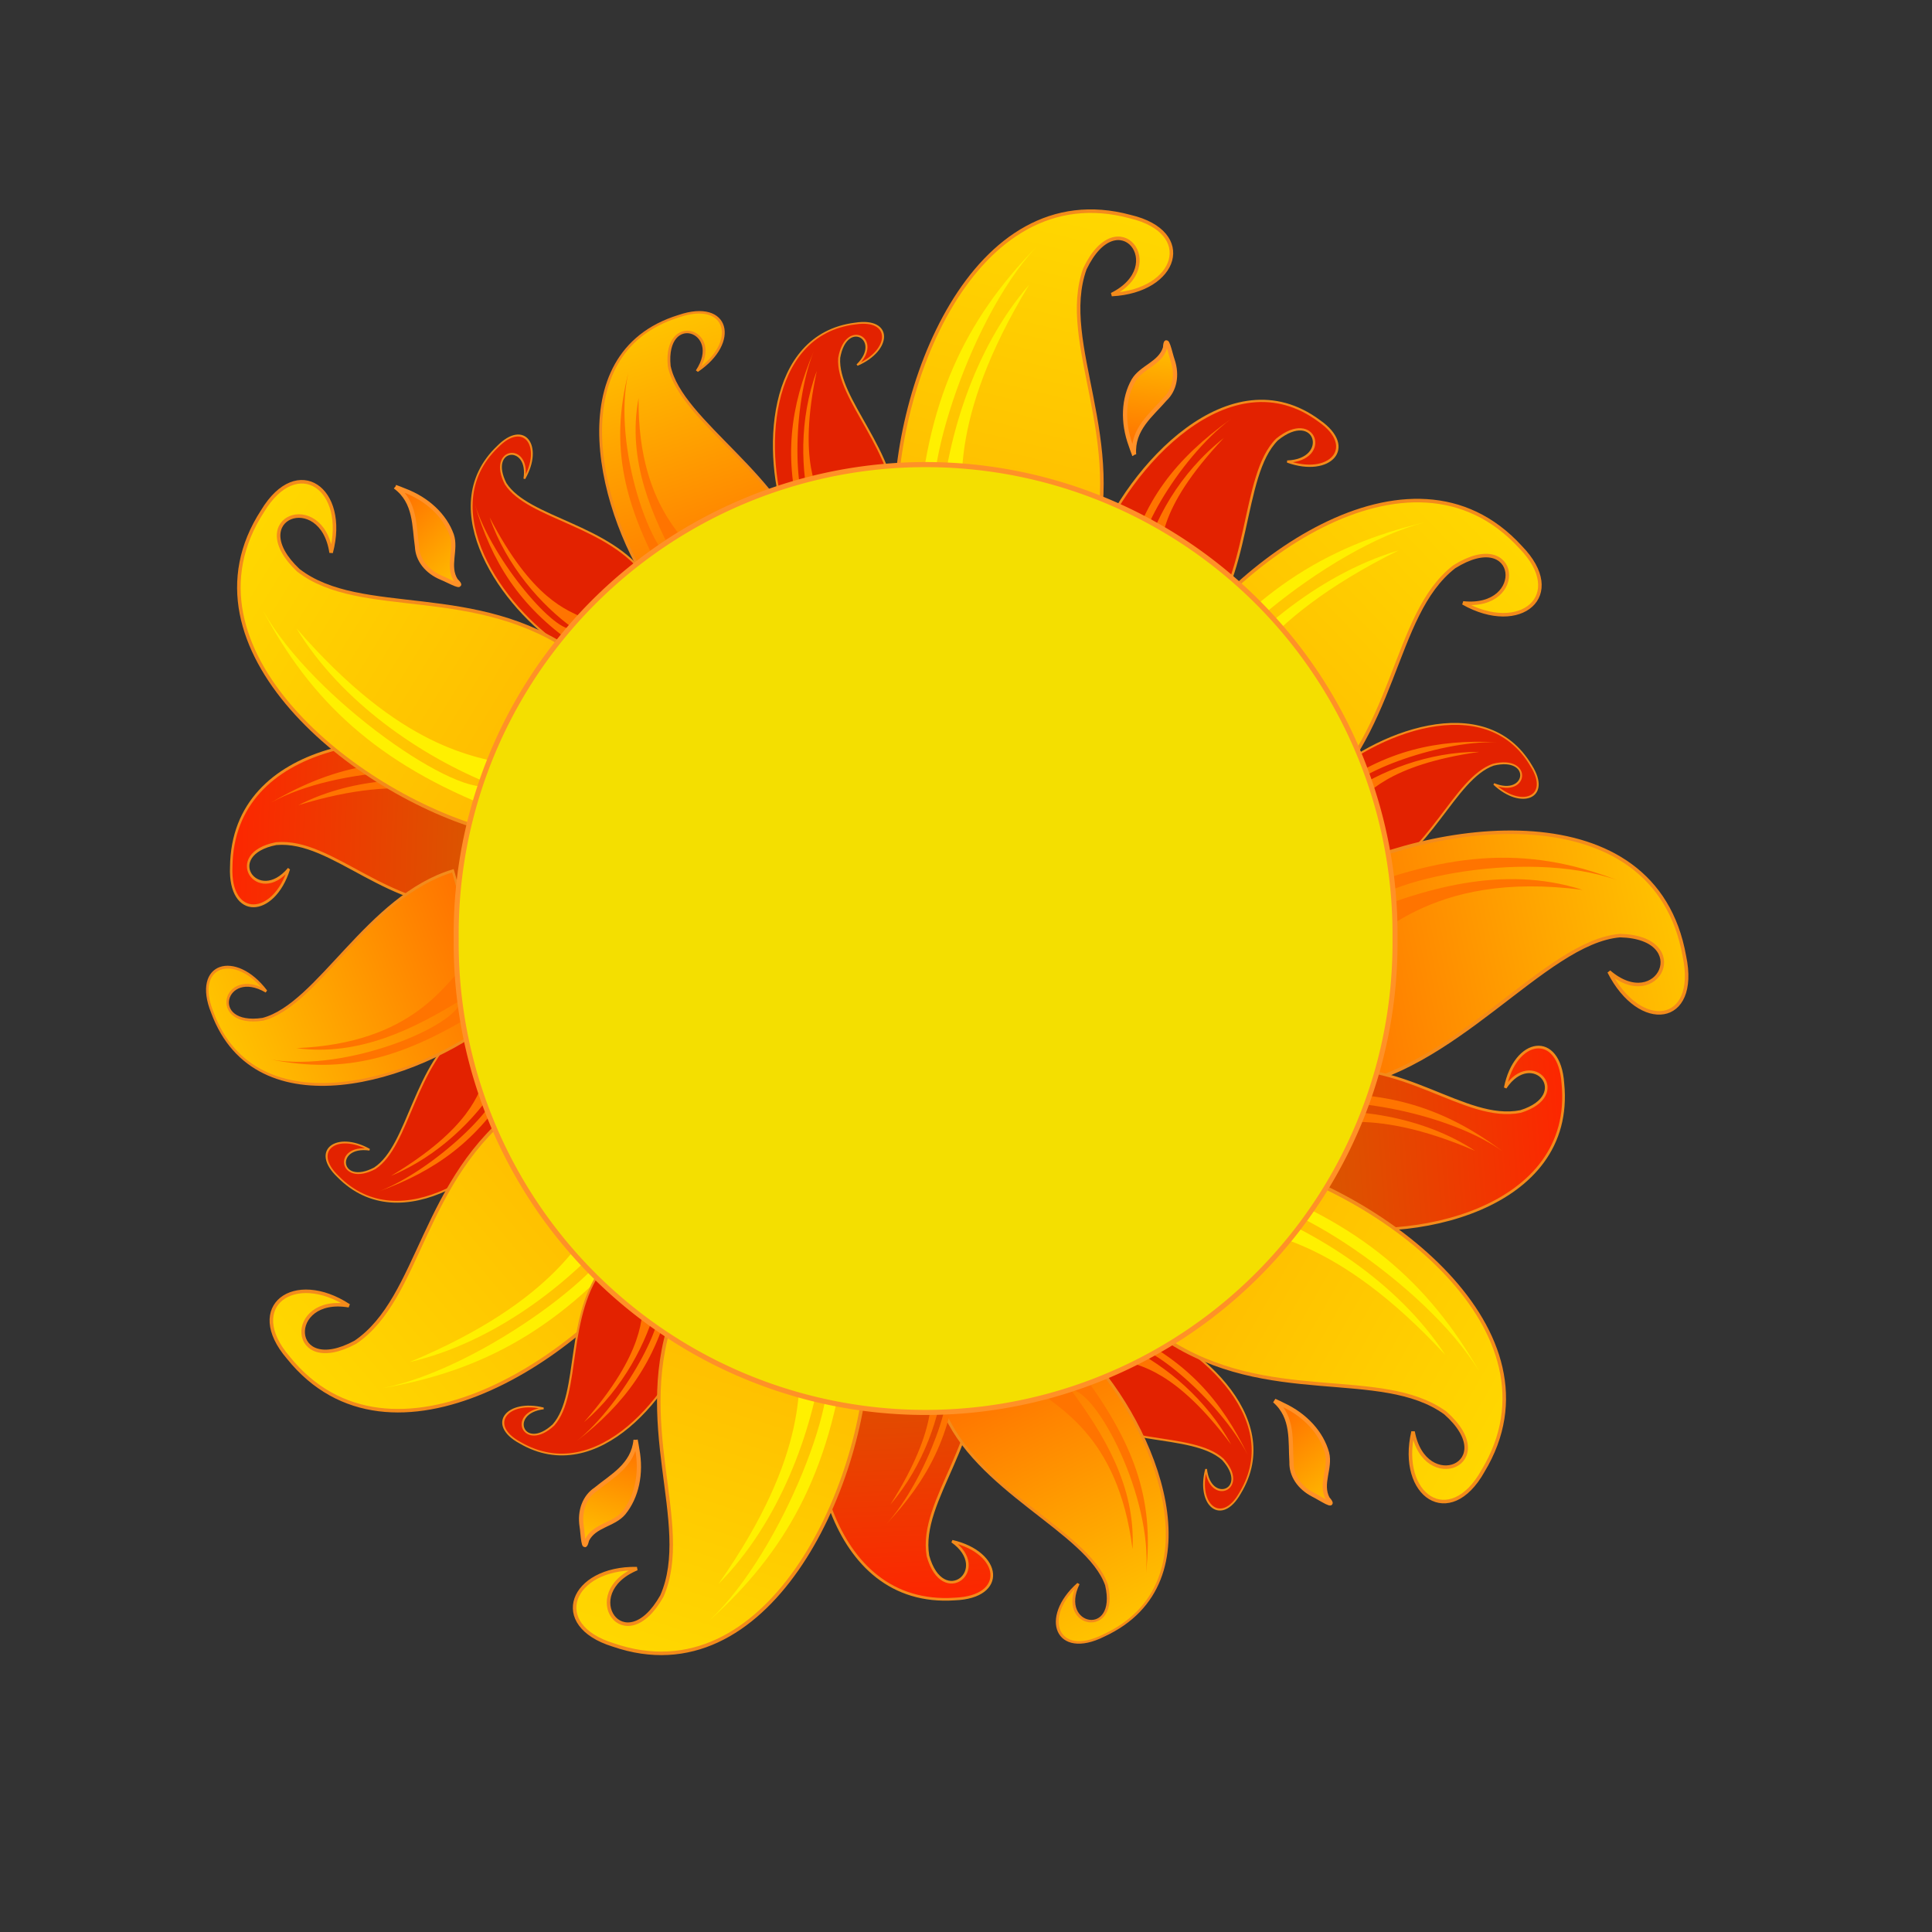 <?xml version="1.0" encoding="UTF-8" standalone="no"?>
<svg
   id="svg2816"
   viewBox="0 0 100 100"
   version="1.1"
   sodipodi:docname="maslenica.svg"
   inkscape:version="1.2.1 (9c6d41e410, 2022-07-14, custom)"
   xmlns:inkscape="http://www.inkscape.org/namespaces/inkscape"
   xmlns:sodipodi="http://sodipodi.sourceforge.net/DTD/sodipodi-0.dtd"
   xmlns="http://www.w3.org/2000/svg"
   xmlns:svg="http://www.w3.org/2000/svg">
  <rect x="0" y="0" width="100" height="100" fill="#333333" stroke="none"/>
  <sodipodi:namedview
     id="namedview104"
     pagecolor="#ffffff"
     bordercolor="#666666"
     borderopacity="1.0"
     inkscape:showpageshadow="2"
     inkscape:pageopacity="0.0"
     inkscape:pagecheckerboard="0"
     inkscape:deskcolor="#d1d1d1"
     showgrid="false"
     inkscape:zoom="8.6"
     inkscape:cx="26.918605"
     inkscape:cy="50"
     inkscape:window-width="1920"
     inkscape:window-height="1036"
     inkscape:window-x="0"
     inkscape:window-y="0"
     inkscape:window-maximized="1"
     inkscape:current-layer="svg2816" />
  <title
     id="title4539">sun</title>
  <defs
     id="defs2820">
    <linearGradient
       id="linearGradient3612"
       y2="163.34"
       gradientUnits="userSpaceOnUse"
       x2="171.69"
       y1="225.39"
       x1="272.97">
      <stop
         id="stop3608"
         style="stop-color:#ffb900"
         offset="0" />
      <stop
         id="stop3610"
         style="stop-color:#ffd900"
         offset="1" />
    </linearGradient>
    <linearGradient
       id="linearGradient3728"
       y2="163.34"
       gradientUnits="userSpaceOnUse"
       x2="171.69"
       gradientTransform="matrix(.521 .357 .39 -.478 -37.612 235.28)"
       y1="225.39"
       x1="272.97">
      <stop
         id="stop3608-45"
         style="stop-color:#d45e00"
         offset="0" />
      <stop
         id="stop3610-5"
         style="stop-color:#ff2300"
         offset="1" />
    </linearGradient>
    <linearGradient
       id="linearGradient3728-1"
       y2="163.34"
       gradientUnits="userSpaceOnUse"
       x2="171.69"
       gradientTransform="matrix(.521 .357 .39 -.478 -37.612 235.28)"
       y1="225.39"
       x1="272.97">
      <stop
         id="stop3608-45-2"
         style="stop-color:#ff7100"
         offset="0" />
      <stop
         id="stop3610-5-7"
         style="stop-color:#ffc800"
         offset="1" />
    </linearGradient>
    <linearGradient
       id="linearGradient2973"
       y2="163.34"
       gradientUnits="userSpaceOnUse"
       x2="171.69"
       gradientTransform="matrix(.068 -.116 -.124 -.064 55.652 114)"
       y1="225.39"
       x1="272.97">
      <stop
         id="stop3608-45-4"
         style="stop-color:#d45e00"
         offset="0" />
      <stop
         id="stop3610-5-5"
         style="stop-color:#ff2300"
         offset="1" />
    </linearGradient>
    <linearGradient
       id="linearGradient3191"
       y2="163.34"
       gradientUnits="userSpaceOnUse"
       x2="171.69"
       gradientTransform="matrix(-.118 -.065 -.06 .126 111.92 48.861)"
       y1="225.39"
       x1="272.97">
      <stop
         id="stop3608-45-3"
         style="stop-color:#d45e00"
         offset="0" />
      <stop
         id="stop3610-5-4"
         style="stop-color:#ff2300"
         offset="1" />
    </linearGradient>
    <linearGradient
       id="linearGradient3536"
       y2="163.34"
       gradientUnits="userSpaceOnUse"
       x2="171.69"
       gradientTransform="matrix(-.127 .126 -.122 -.14 129.5 47.418)"
       y1="225.39"
       x1="272.97">
      <stop
         id="stop3608-45-2-7"
         style="stop-color:#ff7100"
         offset="0" />
      <stop
         id="stop3610-5-7-7"
         style="stop-color:#ffc800"
         offset="1" />
    </linearGradient>
    <linearGradient
       id="linearGradient4372"
       y2="453.92"
       gradientUnits="userSpaceOnUse"
       x2="507.69"
       gradientTransform="matrix(.183 0 0 .183 -21.364 -2.458)"
       y1="415.76"
       x1="478.24">
      <stop
         id="stop4368"
         style="stop-color:#ff7400"
         offset="0" />
      <stop
         id="stop4370"
         style="stop-color:#fff300"
         offset="1" />
    </linearGradient>
    <linearGradient
       id="linearGradient4391"
       y2="453.92"
       gradientUnits="userSpaceOnUse"
       y1="415.76"
       gradientTransform="matrix(.106 .148 -.148 .106 42.999 -40.119)"
       x2="507.69"
       x1="478.24">
      <stop
         id="stop4368-7"
         style="stop-color:#ff7400"
         offset="0" />
      <stop
         id="stop4370-6"
         style="stop-color:#fff300"
         offset="1" />
    </linearGradient>
    <linearGradient
       id="linearGradient4429"
       y2="453.92"
       gradientUnits="userSpaceOnUse"
       y1="415.76"
       gradientTransform="matrix(-.13 -.128 .128 -.13 68.069 138.24)"
       x2="507.69"
       x1="478.24">
      <stop
         id="stop4368-7-5"
         style="stop-color:#ff7400"
         offset="0" />
      <stop
         id="stop4370-6-4"
         style="stop-color:#fff300"
         offset="1" />
    </linearGradient>
    <linearGradient
       id="linearGradient4429-2"
       y2="453.92"
       gradientUnits="userSpaceOnUse"
       y1="415.76"
       gradientTransform="matrix(.182 -.014 .014 .182 -72.414 -42.768)"
       x2="507.69"
       x1="478.24">
      <stop
         id="stop4368-7-3"
         style="stop-color:#ff7400"
         offset="0" />
      <stop
         id="stop4370-6-7"
         style="stop-color:#fff300"
         offset="1" />
    </linearGradient>
  </defs>
  <g
     id="g3724-6-1"
     style="fill:#e32200"
     transform="matrix(.121 -.083 -.11 -.127 28.25 99.812)">
    <path
       id="path2828-7-1-6"
       style="stroke:#f38b1b;stroke-width:.623px;fill:#e32200"
       d="m187.51 210.87c-23.673-8.574-66.533-9.663-68.53 17.82-1.252 11.418 10.173 11.647 14.687 1.32-8.473 7.681-16.902-4.226-2.884-5.699 14.603-0.197 34.62 19.784 57.242 20.245l-0.514-33.686z" />
    <path
       id="path3602-1-4-8"
       style="fill:#e32200"
       d="m184.99 213.72c-22.796-5.877-38.076-5.727-54.96 1.568 17.183-6.981 47.944-3.749 50.605 1.613-13.437-3.307-28.926-6.094-43.734-0.62 28.982-5.776 41.106 5.229 47.311 7.706l0.778-10.267z" />
  </g>
  <g
     id="g3724"
     transform="matrix(.202 -.014 .012 .237 -14.809 -7.665)">
    <path
       id="path2828-7"
       style="stroke:#f38b1b;stroke-width:.623px;fill:url(#linearGradient3728)"
       d="m187.3 208.34c-23.673-8.574-66.325-7.135-68.322 20.348-1.252 11.418 10.173 11.647 14.687 1.32-8.473 7.681-16.902-4.226-2.884-5.699 14.603-0.197 27.436 16.342 50.058 16.802l6.461-32.771z" />
    <path
       id="path3602-1"
       style="fill:#ff7400"
       d="m186.38 211.96c-22.796-5.877-39.464-3.964-56.348 3.331 17.183-6.981 50.255-5.732 52.916-0.37-13.437-3.307-31.237-4.111-46.045 1.363 28.982-5.776 40.565 0.776 46.77 3.253l2.707-7.577z" />
  </g>
  <g
     id="g3724-6-1-1-8"
     style="fill:#e32200"
     transform="matrix(.082 .123 .129 -.108 -13.49 33.175)">
    <path
       id="path2828-7-1-6-5-6"
       style="stroke:#f38b1b;stroke-width:.623px;fill:#e32200"
       d="m187.51 210.87c-23.673-8.574-66.533-9.663-68.53 17.82-1.252 11.418 10.173 11.647 14.687 1.32-8.473 7.681-16.902-4.226-2.884-5.699 14.603-0.197 34.62 19.784 57.242 20.245l-0.514-33.686z" />
    <path
       id="path3602-1-4-8-2-5"
       style="fill:#e32200"
       d="m184.99 213.72c-22.796-5.877-38.076-5.727-54.96 1.568 17.183-6.981 47.944-3.749 50.605 1.613-13.437-3.307-28.926-6.094-43.734-0.62 28.982-5.776 41.106 5.229 47.311 7.706l0.778-10.267z" />
  </g>
  <g
     id="g3614"
     transform="matrix(.183 0 0 .183 -20.452 -1.546)">
    <path
       id="path2828"
       style="stroke:#f38b1b;stroke-width:1px;fill:url(#linearGradient3612)"
       d="m249.64 243.22c-37.734-10.289-88.762-51.488-63.617-90.21 9.928-16.476 24.213-6.265 19.394 11.751-2.71-18.109-25.038-9.89-9.272 4.993 17.767 13.709 50.166 3.329 78.459 23.538l-24.964 49.929z" />
    <path
       id="path3602"
       style="fill:#fff000"
       d="m252.14 237.52c-33.948-13.1-52.532-31.014-65.977-56.348 14.128 25.188 56.069 53.961 64.729 49.215-19.853-7.934-42.558-23.242-55.278-44.222 29.854 34.434 50.685 36.306 60.806 38.695l-4.28 12.66z" />
  </g>
  <g
     id="g3614-9"
     transform="matrix(.057 -.173 .173 .057 -22.152 93.73)">
    <path
       id="path2828-4"
       style="stroke:#f38b1b;stroke-width:1px;fill:url(#linearGradient3612)"
       d="m249.64 243.22c-37.734-10.289-88.762-51.488-63.617-90.21 9.928-16.476 24.213-6.265 19.394 11.751-2.71-18.109-25.038-9.89-9.272 4.993 17.767 13.709 50.166 3.329 78.459 23.538l-24.964 49.929z" />
    <path
       id="path3602-8"
       style="fill:#fff000"
       d="m252.14 237.52c-33.948-13.1-52.532-31.014-65.977-56.348 14.128 25.188 56.069 53.961 64.729 49.215-19.853-7.934-42.558-23.242-55.278-44.222 29.854 34.434 50.685 36.306 60.806 38.695l-4.28 12.66z" />
  </g>
  <path
     id="path3602-1-1-7-6"
     style="fill:#ff7400"
     d="m26.513 56.107c-1.795 2.942-3.973 4.5-6.923 5.568 2.941-1.129 6.559-4.702 6.118-5.492-1.08 1.719-3.009 3.655-5.468 4.68 4.126-2.476 4.542-4.311 4.909-5.196l1.365 0.44z" />
  <g
     id="g3724-6"
     transform="matrix(.196 -.054 -.068 -.227 3.219 110.74)">
    <path
       id="path2828-7-1"
       style="stroke:#f38b1b;stroke-width:.623px;fill:url(#linearGradient3728-1)"
       d="m187.51 210.87c-23.673-8.574-66.533-9.663-68.53 17.82-1.252 11.418 10.173 11.647 14.687 1.32-8.473 7.681-16.902-4.226-2.884-5.699 14.603-0.197 34.62 19.784 57.242 20.245l-0.514-33.686z" />
    <path
       id="path3602-1-4"
       style="fill:#ff7400"
       d="m184.99 213.72c-22.796-5.877-38.076-5.727-54.96 1.568 17.183-6.981 47.944-3.749 50.605 1.613-13.437-3.307-28.926-6.094-43.734-0.62 28.982-5.776 41.106 5.229 47.311 7.706l0.778-10.267z" />
  </g>
  <path
     id="path2828-7-17"
     style="stroke:#f38b1b;stroke-width:.137px;fill:url(#linearGradient2973)"
     d="m42.58 69.672c-1.308 5.014 0.307 13.533 6.833 13.093 2.724-0.098 2.436-2.399-0.129-2.989 2.061 1.466-0.488 3.522-1.254 0.753-0.484-2.925 3.023-6.008 2.454-10.563l-7.904-0.294z" />
  <g
     id="g3724-6-1-5"
     style="fill:#e32200"
     transform="matrix(-.111 -.097 -.096 .138 99.345 57.267)">
    <path
       id="path2828-7-1-6-4"
       style="stroke:#f38b1b;stroke-width:.623px;fill:#e32200"
       d="m187.51 210.87c-23.673-8.574-66.533-9.663-68.53 17.82-1.252 11.418 10.173 11.647 14.687 1.32-8.473 7.681-16.902-4.226-2.884-5.699 14.603-0.197 34.62 19.784 57.242 20.245l-0.514-33.686z" />
    <path
       id="path3602-1-4-8-3"
       style="fill:#e32200"
       d="m184.99 213.72c-22.796-5.877-38.076-5.727-54.96 1.568 17.183-6.981 47.944-3.749 50.605 1.613-13.437-3.307-28.926-6.094-43.734-0.62 28.982-5.776 41.106 5.229 47.311 7.706l0.778-10.267z" />
  </g>
  <g
     id="g3724-6-16"
     transform="matrix(-.07 -.19 -.221 .086 116 87.593)">
    <path
       id="path2828-7-1-8"
       style="stroke:#f38b1b;stroke-width:.623px;fill:url(#linearGradient3728-1)"
       d="m187.51 210.87c-23.673-8.574-66.533-9.663-68.53 17.82-1.252 11.418 10.173 11.647 14.687 1.32-8.473 7.681-16.902-4.226-2.884-5.699 14.603-0.197 34.62 19.784 57.242 20.245l-0.514-33.686z" />
    <path
       id="path3602-1-4-5"
       style="fill:#ff7400"
       d="m184.99 213.72c-22.796-5.877-38.076-5.727-54.96 1.568 17.183-6.981 47.944-3.749 50.605 1.613-13.437-3.307-28.926-6.094-43.734-0.62 28.982-5.776 41.106 5.229 47.311 7.706l0.778-10.267z" />
  </g>
  <path
     id="path3602-1-1"
     style="fill:#ff7400"
     d="m49.553 70.799c-0.279 3.435-1.522 5.807-3.677 8.088 2.119-2.332 3.741-7.151 2.992-7.658-0.191 2.021-1.042 4.618-2.778 6.64 2.571-4.068 2.116-5.894 2.046-6.849l1.417-0.221z" />
  <g
     id="g3724-6-1-1"
     style="fill:#e32200"
     transform="matrix(.096 -.112 -.139 -.094 47.271 109.49)">
    <path
       id="path2828-7-1-6-5"
       style="stroke:#f38b1b;stroke-width:.623px;fill:#e32200"
       d="m187.51 210.87c-23.673-8.574-66.533-9.663-68.53 17.82-1.252 11.418 10.173 11.647 14.687 1.32-8.473 7.681-16.902-4.226-2.884-5.699 14.603-0.197 34.62 19.784 57.242 20.245l-0.514-33.686z" />
    <path
       id="path3602-1-4-8-2"
       style="fill:#e32200"
       d="m184.99 213.72c-22.796-5.877-38.076-5.727-54.96 1.568 17.183-6.981 47.944-3.749 50.605 1.613-13.437-3.307-28.926-6.094-43.734-0.62 28.982-5.776 41.106 5.229 47.311 7.706l0.778-10.267z" />
  </g>
  <path
     id="path3602-1-1-7"
     style="fill:#ff7400"
     d="m34.741 67.163c-0.807 3.35-2.402 5.501-4.884 7.422 2.454-1.976 4.803-6.486 4.141-7.103-0.501 1.967-1.744 4.401-3.771 6.13 3.169-3.622 3.003-5.496 3.081-6.45l1.434 0.001z" />
  <g
     id="g3614-9-9"
     transform="matrix(-.044 -.177 .177 -.044 12.842 124.8)">
    <path
       id="path2828-4-4"
       style="stroke:#f38b1b;stroke-width:1px;fill:url(#linearGradient3612)"
       d="m249.64 243.22c-37.734-10.289-88.762-51.488-63.617-90.21 9.928-16.476 24.213-6.265 19.394 11.751-2.71-18.109-25.038-9.89-9.272 4.993 17.767 13.709 50.166 3.329 78.459 23.538l-24.964 49.929z" />
    <path
       id="path3602-8-8"
       style="fill:#fff000"
       d="m252.14 237.52c-33.948-13.1-52.532-31.014-65.977-56.348 14.128 25.188 56.069 53.961 64.729 49.215-19.853-7.934-42.558-23.242-55.278-44.222 29.854 34.434 50.685 36.306 60.806 38.695l-4.28 12.66z" />
  </g>
  <g
     id="g3724-6-1-5-9"
     style="fill:#e32200"
     transform="matrix(-.138 .051 .076 .15 78.293 -.736)">
    <path
       id="path2828-7-1-6-4-8"
       style="stroke:#f38b1b;stroke-width:.623px;fill:#e32200"
       d="m187.51 210.87c-23.673-8.574-66.533-9.663-68.53 17.82-1.252 11.418 10.173 11.647 14.687 1.32-8.473 7.681-16.902-4.226-2.884-5.699 14.603-0.197 34.62 19.784 57.242 20.245l-0.514-33.686z" />
    <path
       id="path3602-1-4-8-3-6"
       style="fill:#e32200"
       d="m184.99 213.72c-22.796-5.877-38.076-5.727-54.96 1.568 17.183-6.981 47.944-3.749 50.605 1.613-13.437-3.307-28.926-6.094-43.734-0.62 28.982-5.776 41.106 5.229 47.311 7.706l0.778-10.267z" />
  </g>
  <path
     id="path2828-7-1-3"
     style="stroke:#f38b1b;stroke-width:.182px;fill:url(#linearGradient3536)"
     d="m68.124 45.697c6.051-3.328 17.529-4.807 19.06 3.796 0.749 3.563-2.312 3.938-3.899 0.805 2.555 2.194 4.389-1.779 0.569-1.871-3.931 0.325-8.587 7.148-14.65 7.893l-1.08-10.622z" />
  <path
     id="path3602-1-4-1"
     style="fill:#ff7400"
     d="m68.904 46.529c5.913-2.455 10.025-2.813 14.825-0.963-4.87-1.743-13.019 0.09-13.54 1.849 3.491-1.398 7.553-2.686 11.73-1.354-7.997-1.051-10.857 2.736-12.435 3.681l-0.58-3.213z" />
  <path
     id="path2828-7-13"
     style="stroke:#f38b1b;stroke-width:.137px;fill:url(#linearGradient3191)"
     d="m68.023 63.319c5.053 1.15 13.516-0.732 12.872-7.241-0.184-2.719-2.474-2.359-2.983 0.223 1.401-2.106 3.536 0.377 0.792 1.23-2.909 0.575-6.1-2.833-10.635-2.121l-0.046 7.909z" />
  <path
     id="path3602-1-8"
     style="fill:#ff7400"
     d="m66.638 56.764c4.776-0.55 8.032 0.502 11.127 2.822-3.166-2.257-9.819-3.163-10.554-2.004 2.809-0.288 6.394 0.169 9.144 1.988-5.569-2.403-8.131-1.288-9.464-0.933l-0.253-1.873z" />
  <g
     id="g3614-9-92"
     transform="matrix(-.183 .006 -.006 -.183 111.72 103.02)">
    <path
       id="path2828-4-7"
       style="stroke:#f38b1b;stroke-width:1px;fill:url(#linearGradient3612)"
       d="m249.64 243.22c-37.734-10.289-88.762-51.488-63.617-90.21 9.928-16.476 24.213-6.265 19.394 11.751-2.71-18.109-25.038-9.89-9.272 4.993 17.767 13.709 50.166 3.329 78.459 23.538l-24.964 49.929z" />
    <path
       id="path3602-8-9"
       style="fill:#fff000"
       d="m252.14 237.52c-33.948-13.1-52.532-31.014-65.977-56.348 14.128 25.188 56.069 53.961 64.729 49.215-19.853-7.934-42.558-23.242-55.278-44.222 29.854 34.434 50.685 36.306 60.806 38.695l-4.28 12.66z" />
  </g>
  <path
     id="path3602-1-1-1"
     style="fill:#ff7400"
     d="m58.357 69c3.108 1.49 4.877 3.499 6.237 6.328-1.419-2.813-5.339-6.053-6.08-5.534 1.819 0.902 3.939 2.626 5.206 4.97-2.879-3.856-4.747-4.085-5.663-4.361l0.301-1.402z" />
  <g
     id="g3614-9-9-0"
     transform="matrix(-.046 .177 -.177 -.046 114.34 2.428)">
    <path
       id="path2828-4-4-2"
       style="stroke:#f38b1b;stroke-width:1px;fill:url(#linearGradient3612)"
       d="m249.64 243.22c-37.734-10.289-88.762-51.488-63.617-90.21 9.928-16.476 24.213-6.265 19.394 11.751-2.71-18.109-25.038-9.89-9.272 4.993 17.767 13.709 50.166 3.329 78.459 23.538l-24.964 49.929z" />
    <path
       id="path3602-8-8-4"
       style="fill:#fff000"
       d="m252.14 237.52c-33.948-13.1-52.532-31.014-65.977-56.348 14.128 25.188 56.069 53.961 64.729 49.215-19.853-7.934-42.558-23.242-55.278-44.222 29.854 34.434 50.685 36.306 60.806 38.695l-4.28 12.66z" />
  </g>
  <path
     id="path3602-1-1-1-5"
     style="fill:#ff7400"
     d="m68.945 40.86c2.797-2.013 5.409-2.603 8.543-2.441-3.149-0.103-7.871 1.784-7.771 2.684 1.663-1.164 4.192-2.199 6.857-2.187-4.764 0.678-5.861 2.208-6.542 2.88l-1.087-0.936z" />
  <path
     id="path3602-1-1-7-6-0"
     style="fill:#ff7400"
     d="m29.693 33.329c-2.824-1.975-4.244-4.245-5.125-7.257 0.943 3.006 4.284 6.84 5.1 6.448-1.648-1.185-3.46-3.231-4.329-5.75 2.214 4.273 4.02 4.802 4.879 5.223l-0.524 1.335z" />
  <g
     id="g3724-6-1-1-8-6"
     style="fill:#e32200"
     transform="matrix(-.008 .147 .168 -.01 6.799 1.543)">
    <path
       id="path2828-7-1-6-5-6-3"
       style="stroke:#f38b1b;stroke-width:.623px;fill:#e32200"
       d="m187.51 210.87c-23.673-8.574-66.533-9.663-68.53 17.82-1.252 11.418 10.173 11.647 14.687 1.32-8.473 7.681-16.902-4.226-2.884-5.699 14.603-0.197 34.62 19.784 57.242 20.245l-0.514-33.686z" />
    <path
       id="path3602-1-4-8-2-5-7"
       style="fill:#e32200"
       d="m184.99 213.72c-22.796-5.877-38.076-5.727-54.96 1.568 17.183-6.981 47.944-3.749 50.605 1.613-13.437-3.307-28.926-6.094-43.734-0.62 28.982-5.776 41.106 5.229 47.311 7.706l0.778-10.267z" />
  </g>
  <path
     id="path3602-1-1-7-6-0-8"
     style="fill:#ff7400"
     d="m41.475 27.035c-0.927-3.319-0.582-5.975 0.649-8.861-1.18 2.921-1.034 8.004-0.155 8.22-0.521-1.962-0.621-4.693 0.307-7.191-1.003 4.707 0.055 6.262 0.452 7.134l-1.253 0.698z" />
  <g
     id="g3724-6-13"
     transform="matrix(.044 .198 .231 -.056 -22.932 5.614)">
    <path
       id="path2828-7-1-89"
       style="stroke:#f38b1b;stroke-width:.623px;fill:url(#linearGradient3728-1)"
       d="m187.51 210.87c-23.673-8.574-66.533-9.663-68.53 17.82-1.252 11.418 10.173 11.647 14.687 1.32-8.473 7.681-16.902-4.226-2.884-5.699 14.603-0.197 34.62 19.784 57.242 20.245l-0.514-33.686z" />
    <path
       id="path3602-1-4-3"
       style="fill:#ff7400"
       d="m184.99 213.72c-22.796-5.877-38.076-5.727-54.96 1.568 17.183-6.981 47.944-3.749 50.605 1.613-13.437-3.307-28.926-6.094-43.734-0.62 28.982-5.776 41.106 5.229 47.311 7.706l0.778-10.267z" />
  </g>
  <g
     id="g3614-9-9-6"
     transform="matrix(.056 .174 -.174 .056 74.708 -29.724)">
    <path
       id="path2828-4-4-6"
       style="stroke:#f38b1b;stroke-width:1px;fill:url(#linearGradient3612)"
       d="m249.64 243.22c-37.734-10.289-88.762-51.488-63.617-90.21 9.928-16.476 24.213-6.265 19.394 11.751-2.71-18.109-25.038-9.89-9.272 4.993 17.767 13.709 50.166 3.329 78.459 23.538l-24.964 49.929z" />
    <path
       id="path3602-8-8-1"
       style="fill:#fff000"
       d="m252.14 237.52c-33.948-13.1-52.532-31.014-65.977-56.348 14.128 25.188 56.069 53.961 64.729 49.215-19.853-7.934-42.558-23.242-55.278-44.222 29.854 34.434 50.685 36.306 60.806 38.695l-4.28 12.66z" />
  </g>
  <g
     id="g3724-6-1-5-9-8"
     style="fill:#e32200"
     transform="matrix(-.127 .131 .158 .134 47.265 -24.441)">
    <path
       id="path2828-7-1-6-4-8-4"
       style="stroke:#f38b1b;stroke-width:.623px;fill:#e32200"
       d="m187.51 210.87c-23.673-8.574-66.533-9.663-68.53 17.82-1.252 11.418 10.173 11.647 14.687 1.32-8.473 7.681-16.902-4.226-2.884-5.699 14.603-0.197 34.62 19.784 57.242 20.245l-0.514-33.686z" />
    <path
       id="path3602-1-4-8-3-6-9"
       style="fill:#e32200"
       d="m184.99 213.72c-22.796-5.877-38.076-5.727-54.96 1.568 17.183-6.981 47.944-3.749 50.605 1.613-13.437-3.307-28.926-6.094-43.734-0.62 28.982-5.776 41.106 5.229 47.311 7.706l0.778-10.267z" />
  </g>
  <path
     id="path3602-1-1-7-6-0-8-8"
     style="fill:#ff7400"
     d="m58.338 29.357c0.75-3.39 2.527-5.625 5.388-7.68-2.824 2.108-5.352 6.741-4.514 7.32 0.473-1.992 1.808-4.491 4.134-6.329-3.576 3.791-3.251 5.653-3.281 6.61l-1.727 0.078z" />
  <path
     id="path3538"
     style="color:#000000;stroke:#ff9127;stroke-width:.219;fill:url(#linearGradient4372)"
     d="m65.969 72.502c0.997 0.866 0.806 2.099 0.879 3.171-0.024 0.684 0.4 1.332 1.14 1.707 0.317 0.152 1.249 0.782 0.729 0.181-0.401-0.761 0.172-1.571-0.029-2.356-0.28-1.025-1.107-1.947-2.269-2.488-0.147-0.075-0.297-0.147-0.45-0.215z" />
  <path
     id="path3538-3"
     style="color:#000000;stroke:#ff9127;stroke-width:.219;fill:url(#linearGradient4391)"
     d="m32.898 74.529c-0.123 1.315-1.238 1.877-2.066 2.561-0.57 0.379-0.85 1.101-0.724 1.921 0.061 0.346 0.092 1.471 0.277 0.698 0.385-0.769 1.378-0.775 1.898-1.395 0.671-0.824 0.938-2.033 0.702-3.293-0.024-0.163-0.054-0.327-0.087-0.491z" />
  <path
     id="path3538-3-2"
     style="color:#000000;stroke:#ff9127;stroke-width:.219;fill:url(#linearGradient4429)"
     d="m58.699 23.529c-0.1-1.317 0.904-2.059 1.605-2.873 0.498-0.47 0.652-1.229 0.39-2.015-0.119-0.331-0.338-1.435-0.391-0.641-0.25 0.823-1.227 0.997-1.636 1.695-0.522 0.925-0.582 2.162-0.137 3.365 0.052 0.157 0.108 0.313 0.169 0.469z" />
  <path
     id="path3538-3-6"
     style="color:#000000;stroke:#ff9127;stroke-width:.219;fill:url(#linearGradient4429-2)"
     d="m20.463 25.203c1.061 0.786 0.966 2.031 1.122 3.094 0.029 0.684 0.502 1.297 1.269 1.613 0.328 0.127 1.306 0.683 0.74 0.124-0.459-0.728 0.049-1.58-0.211-2.346-0.358-1-1.254-1.855-2.455-2.305-0.152-0.064-0.308-0.123-0.465-0.18z" />
  <path
     id="path4529"
     style="color:#000000;stroke:#ff9127;stroke-width:1.202;fill:#f4df00;fill-opacity:1"
     d="m534.62 309.64a111.97 110.96 0 1 1 -223.93 0 111.97 110.96 0 1 1 223.93 0z"
     transform="matrix(.217 0 0 .219 -43.807 -19.234)" />
</svg>
